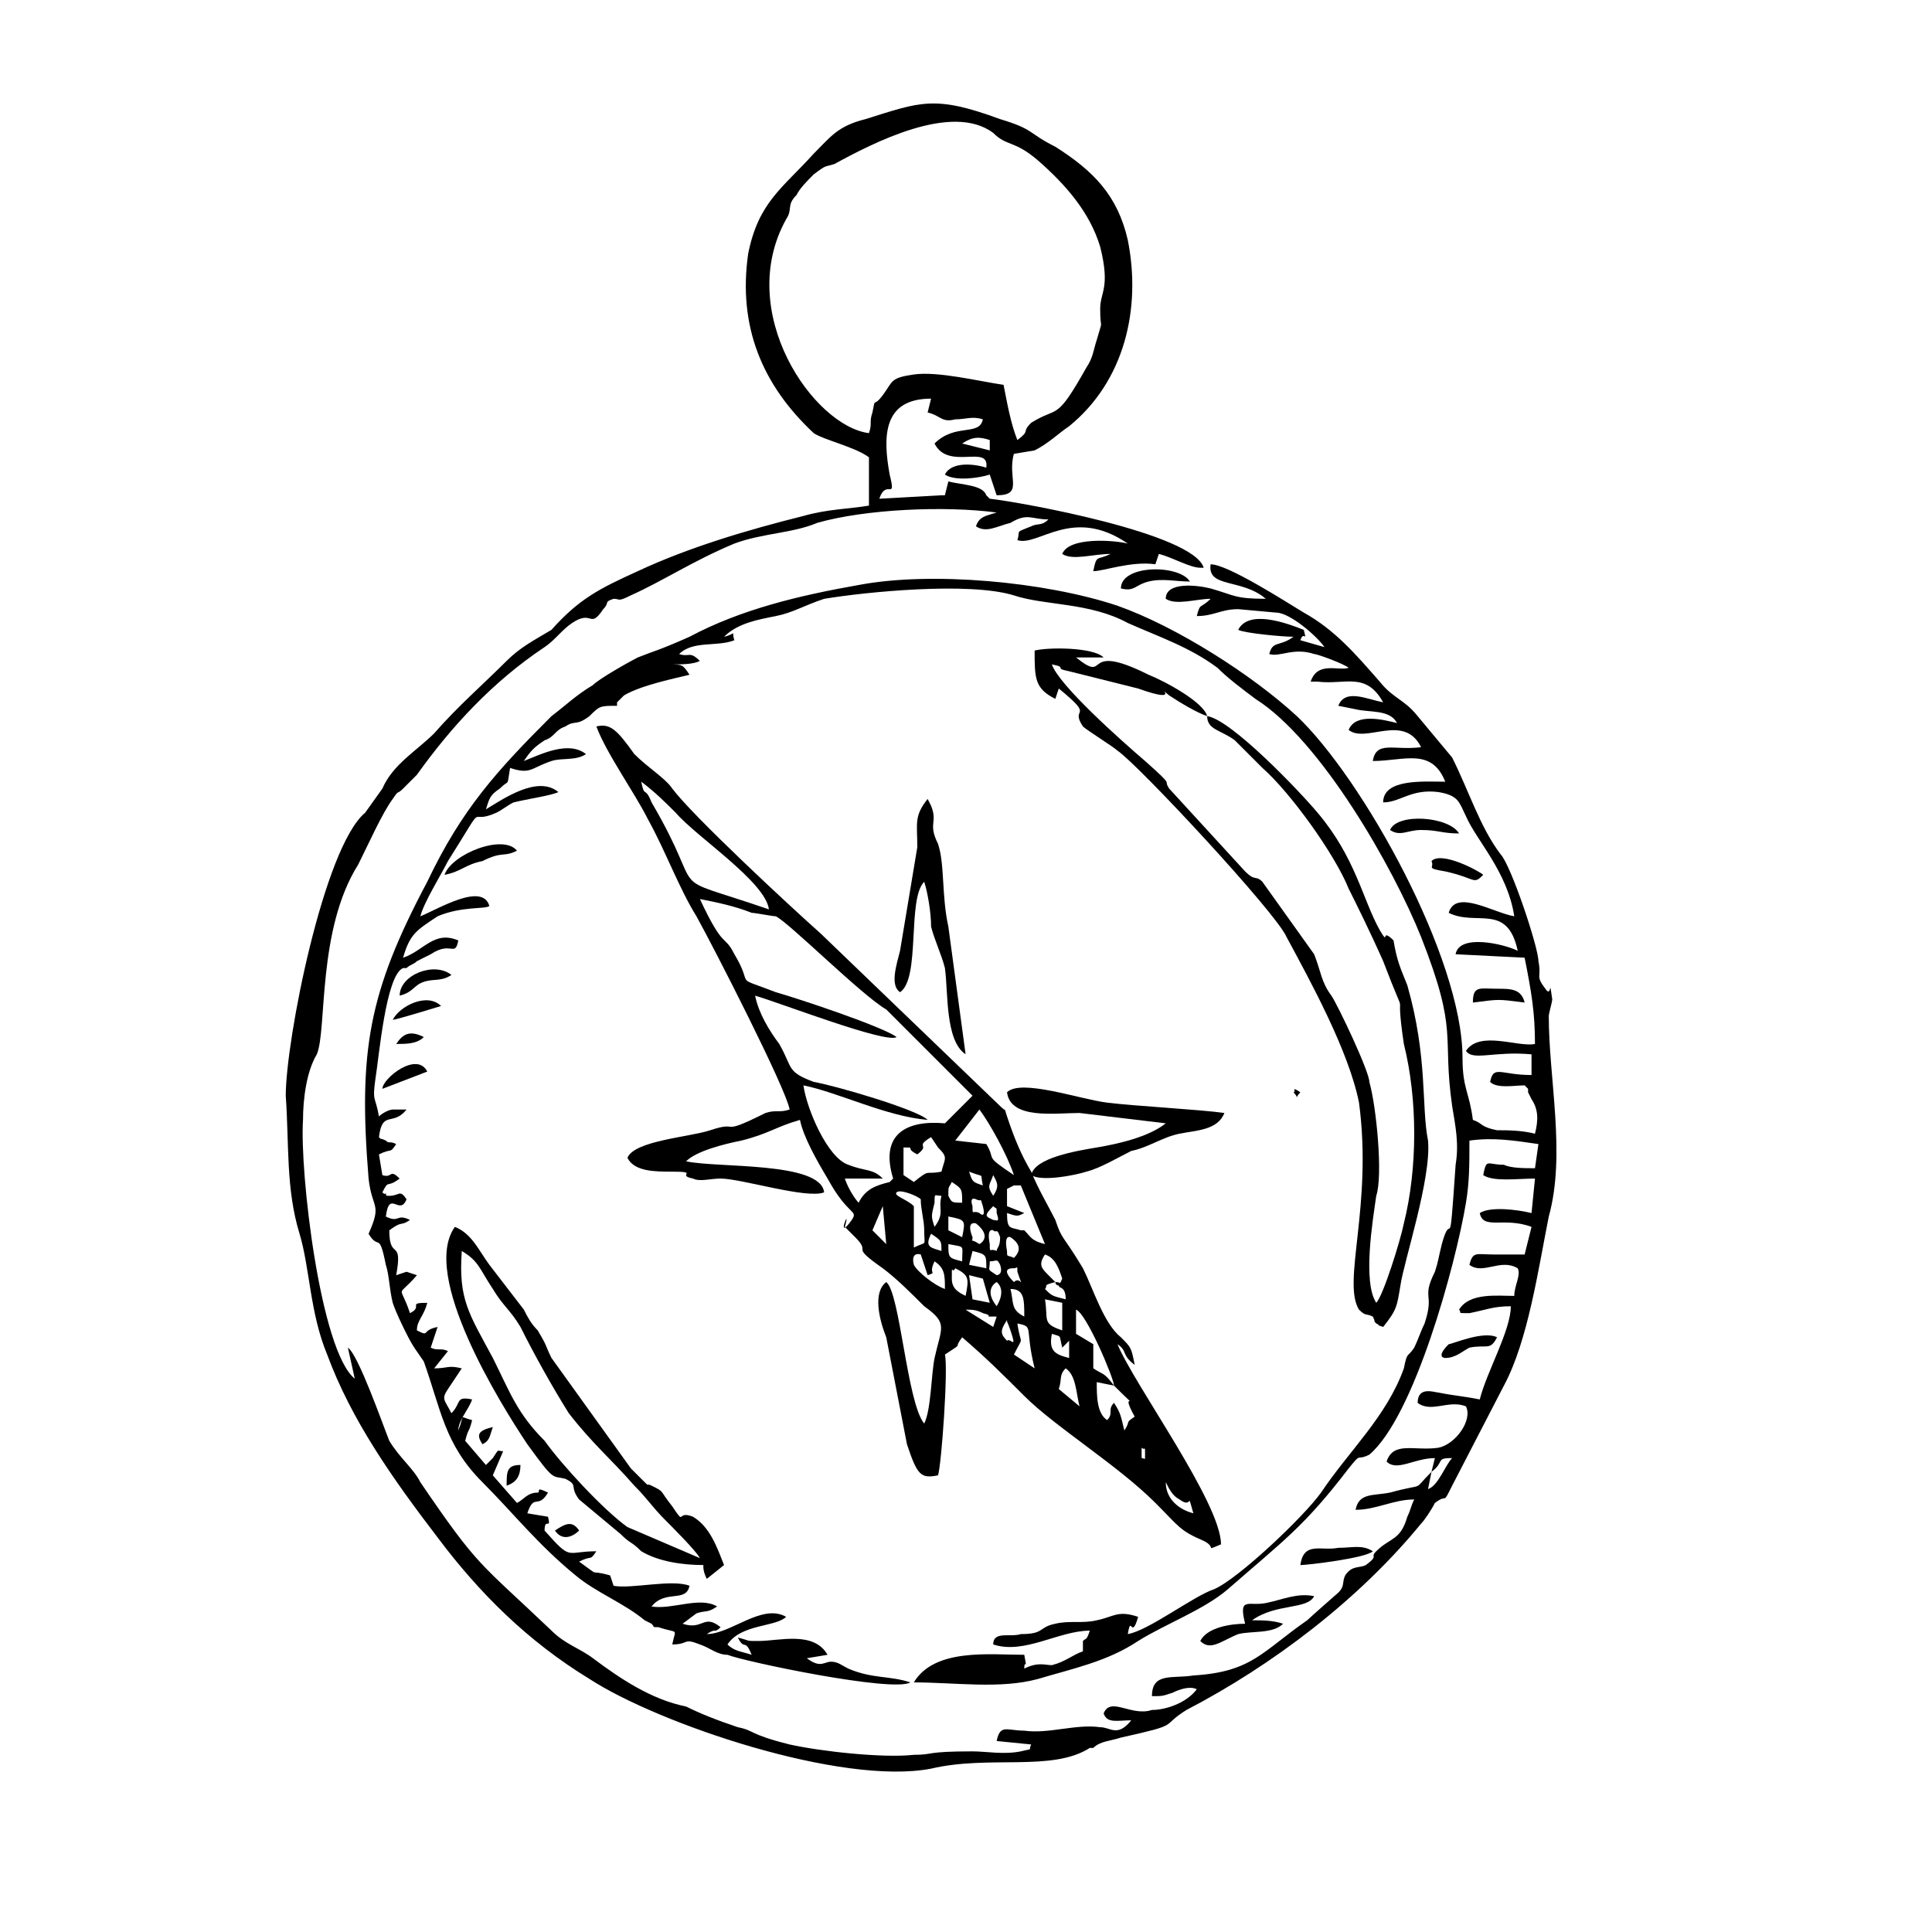 <?xml version="1.0" encoding="UTF-8" standalone="no"?>
<!-- Created with Inkscape (http://www.inkscape.org/) -->

<svg
   width="59.981"
   height="59.981"
   viewBox="0 0 15.87 15.87"
   version="1.1"
   id="svg1"
   xml:space="preserve"
   xmlns="http://www.w3.org/2000/svg"
   xmlns:svg="http://www.w3.org/2000/svg"><defs
     id="defs1" /><g
     id="layer12"
     style="display:inline"
     transform="translate(-18.915,-0.417)"><g
       fill-rule="evenodd"
       id="g22"
       transform="matrix(0.012,0,0,0.012,19.42,1.027)"><path
         d="m 937.8,956.69 c 9.449,-7.086 2.363,-9.449 14.172,-9.449 -4.723,4.723 -9.449,18.898 -16.535,21.262 z M 616.54,252.75 c 7.086,-4.723 11.812,-4.723 18.898,-2.363 v 7.086 z m -63.781,-7.086 c -37.797,-4.723 -92.125,-82.676 -56.691,-146.46 4.723,-7.086 0,-9.449 7.086,-16.535 2.363,-4.723 7.086,-9.449 11.812,-14.172 9.449,-7.086 7.086,-4.723 14.172,-7.086 25.984,-14.172 80.316,-42.52 108.66,-21.262 9.449,9.449 14.172,4.723 30.707,18.898 18.898,16.535 35.434,35.434 42.52,59.055 7.086,28.348 0,30.707 0,42.52 0,16.535 2.363,4.723 -2.363,21.262 -2.363,7.086 -2.363,11.812 -7.086,18.898 -21.262,37.797 -18.898,25.984 -37.797,37.797 -7.086,7.086 0,4.723 -9.449,11.812 -4.723,-11.812 -7.086,-25.984 -9.449,-37.797 -16.535,-2.363 -44.883,-9.449 -61.418,-7.086 -16.535,2.363 -14.172,4.723 -21.262,14.172 -7.086,9.449 -4.723,0 -7.086,11.812 -2.363,7.086 0,7.086 -2.363,14.172 z m 385.04,711.02 c -14.172,14.172 -2.363,7.086 -28.348,14.172 -11.812,2.363 -21.262,0 -23.621,11.812 14.172,0 25.984,-7.086 40.156,-7.086 -2.363,4.723 -2.363,7.086 -4.723,11.812 -4.723,16.535 -11.812,14.172 -21.262,23.621 -4.723,4.723 2.363,2.363 -7.086,9.449 -4.723,2.363 -9.449,0 -14.172,7.086 -2.363,4.723 0,7.086 -4.723,11.812 0,0 -18.898,16.535 -21.262,18.898 -30.707,21.262 -37.797,35.434 -77.953,37.797 -14.172,2.363 -28.348,-2.363 -28.348,14.172 7.086,0 7.086,0 14.172,-2.363 4.723,-2.363 11.812,-4.723 16.535,-2.363 -7.086,9.449 -21.262,14.172 -30.707,14.172 -14.172,4.723 -28.348,-9.449 -33.07,2.363 2.363,7.086 9.449,4.723 18.898,4.723 -9.449,11.812 -14.172,4.723 -21.262,4.723 -16.535,-2.363 -35.434,4.723 -51.969,2.363 -11.812,0 -16.535,-4.723 -18.898,7.086 l 23.621,2.363 c -2.363,4.723 2.363,2.363 -7.086,4.723 -11.812,2.363 -23.621,0 -33.07,0 -33.07,0 -25.984,2.363 -40.156,2.363 -21.262,2.363 -63.781,-2.363 -85.039,-7.086 -28.348,-7.086 -23.621,-9.449 -35.434,-11.812 -14.172,-4.723 -25.984,-9.449 -35.434,-14.172 -23.621,-4.723 -44.883,-18.898 -63.781,-33.07 -9.449,-7.086 -18.898,-9.449 -28.348,-18.898 -49.605,-47.242 -49.605,-42.52 -89.766,-101.57 -4.723,-9.449 -14.172,-16.535 -21.262,-28.348 -4.723,-11.812 -21.262,-59.055 -28.348,-63.781 l 4.723,21.262 c -23.621,-18.898 -37.797,-141.73 -35.434,-177.16 0,-14.172 2.363,-33.07 9.449,-44.883 7.086,-16.535 0,-85.039 28.348,-129.92 7.086,-14.172 16.535,-35.434 23.621,-44.883 4.723,-7.086 2.363,-2.363 7.086,-7.086 2.363,-2.363 7.086,-7.086 9.449,-9.449 23.621,-33.07 51.969,-63.781 87.402,-87.402 7.086,-4.723 11.812,-11.812 18.898,-16.535 14.172,-9.449 11.812,4.723 21.262,-9.449 4.723,-4.723 0,-4.723 7.086,-7.086 4.723,0 2.363,2.363 11.812,-2.363 21.262,-9.449 42.52,-23.621 70.867,-35.434 18.898,-7.086 40.156,-7.086 56.691,-14.172 33.07,-9.449 87.402,-11.812 122.84,-7.086 -7.086,2.363 -11.812,2.363 -14.172,9.449 7.086,4.723 14.172,0 23.621,-2.363 11.812,-7.086 14.172,-2.363 25.984,-2.363 -4.723,4.723 -7.086,2.363 -11.812,4.723 -11.812,4.723 -7.086,2.363 -9.449,9.449 14.172,4.723 37.797,-23.621 75.59,2.363 -9.449,-2.363 -40.156,-4.723 -44.883,7.086 7.086,4.723 21.262,0 33.07,0 -9.449,4.723 -9.449,0 -11.812,11.812 7.086,0 25.984,-7.086 42.52,-4.723 l 2.363,-7.086 c 9.449,2.363 21.262,9.449 28.348,9.449 h 2.363 c -7.086,-23.621 -125.2,-44.883 -146.46,-47.242 l -2.363,-2.363 c -2.363,-7.086 -16.535,-7.086 -25.984,-9.449 l -2.363,9.449 h -2.363 l -42.52,2.363 c 4.723,-14.172 11.812,2.363 7.086,-16.535 -4.723,-25.984 -4.723,-51.969 28.348,-51.969 l -2.363,9.449 c 9.449,2.363 9.449,7.086 18.898,4.723 7.086,0 11.812,-2.363 18.898,0 -2.363,11.812 -18.898,2.363 -33.07,16.535 9.449,18.898 37.797,0 35.434,16.535 -7.086,-2.363 -23.621,-4.723 -28.348,4.723 7.086,4.723 23.621,2.363 30.707,0 l 4.723,14.172 c 18.898,0 7.086,-11.812 11.812,-28.348 l 14.172,-2.363 c 9.449,-4.723 16.535,-11.812 23.621,-16.535 37.797,-30.707 49.605,-80.316 40.156,-127.56 -7.086,-30.707 -23.621,-47.242 -49.605,-63.781 -18.898,-9.449 -14.172,-11.812 -37.797,-18.898 -44.883,-16.535 -54.332,-11.812 -92.125,0 -18.898,4.723 -23.621,11.812 -35.434,23.621 -21.262,23.621 -37.797,33.07 -44.883,68.504 -7.086,49.605 9.449,89.766 44.883,122.84 7.086,4.723 28.348,9.449 37.797,16.535 v 33.07 c -14.172,2.363 -28.348,2.363 -44.883,7.086 -37.797,9.449 -77.953,21.262 -113.39,37.797 -25.984,11.812 -40.156,18.898 -59.055,40.156 -11.812,7.086 -21.262,11.812 -30.707,21.262 -16.535,16.535 -33.07,30.707 -49.605,49.605 -11.812,11.812 -28.348,21.262 -35.434,37.797 l -11.812,16.535 c -28.348,23.621 -54.332,155.91 -54.332,193.7 2.363,33.07 0,63.781 9.449,94.488 7.086,23.621 7.086,54.332 18.898,82.676 16.535,44.883 44.883,85.039 75.59,125.2 28.348,37.797 61.418,70.867 103.94,96.852 47.242,30.707 172.44,73.227 233.86,61.418 40.156,-9.449 82.676,2.363 108.66,-14.172 h 2.363 c 4.723,-4.723 11.812,-4.723 18.898,-7.086 42.52,-9.449 25.984,-7.086 44.883,-18.898 59.055,-30.707 118.11,-75.59 160.63,-127.56 2.363,-2.363 7.086,-9.449 9.449,-14.172 9.449,-7.086 4.723,2.363 11.812,-11.812 l 35.434,-68.504 c 16.535,-30.707 23.621,-80.316 30.707,-115.75 11.812,-42.52 0,-94.488 0,-137.01 0,-2.363 2.363,-9.449 2.363,-11.812 -2.363,-16.535 0,0 -4.723,-7.086 -7.086,-9.449 -2.363,-7.086 -4.723,-18.898 0,-9.449 -18.898,-66.141 -25.984,-73.227 -14.172,-18.898 -21.262,-42.52 -33.07,-66.141 l -23.621,-28.348 c -9.449,-11.812 -16.535,-11.812 -25.984,-23.621 -16.535,-18.898 -30.707,-35.434 -51.969,-47.242 -11.812,-7.086 -51.969,-33.07 -63.781,-33.07 -2.363,16.535 21.262,9.449 37.797,23.621 -21.262,0 -21.262,-2.363 -37.797,-7.086 -9.449,-2.363 -30.707,-4.723 -30.707,7.086 7.086,4.723 21.262,0 30.707,0 -7.086,7.086 -7.086,2.363 -9.449,11.812 11.812,0 16.535,-4.723 28.348,-4.723 l 25.984,2.363 c 9.449,0 28.348,16.535 33.07,23.621 l -16.535,-4.723 c 2.363,-7.086 4.723,2.363 2.363,-7.086 -11.812,-4.723 -37.797,-14.172 -44.883,0 4.723,2.363 30.707,4.723 37.797,4.723 -9.449,7.086 -14.172,2.363 -16.535,11.812 7.086,2.363 16.535,-4.723 30.707,0 2.363,0 21.262,7.086 23.621,9.449 -7.086,2.363 -21.262,-4.723 -25.984,9.449 h 4.723 c 18.898,2.363 33.07,-7.086 44.883,14.172 -11.812,-2.363 -25.984,-9.449 -30.707,2.363 l 11.812,2.363 c 9.449,2.363 23.621,0 28.348,9.449 -9.449,-2.363 -28.348,-7.086 -33.07,4.723 11.812,9.449 37.797,-11.812 49.605,11.812 -18.898,2.363 -30.707,-4.723 -33.07,9.449 21.262,0 40.156,-9.449 49.605,14.172 -14.172,0 -42.52,-2.363 -42.52,14.172 11.812,0 18.898,-9.449 37.797,-7.086 14.172,2.363 14.172,7.086 18.898,16.535 7.086,16.535 28.348,37.797 33.07,68.504 -14.172,-2.363 -40.156,-18.898 -44.883,-2.363 18.898,9.449 40.156,-7.086 47.242,25.984 -9.449,-4.723 -40.156,-11.812 -42.52,2.363 l 47.242,2.363 c 4.723,23.621 7.086,37.797 7.086,59.055 -11.812,2.363 -37.797,-9.449 -47.242,4.723 4.723,7.086 18.898,0 44.883,2.363 v 14.172 c -21.262,0 -25.984,-7.086 -28.348,4.723 4.723,4.723 16.535,2.363 23.621,2.363 l 2.363,2.363 v 2.363 l 2.363,4.723 c 4.723,7.086 4.723,14.172 2.363,23.621 -9.449,-2.363 -18.898,-2.363 -25.984,-2.363 -11.812,-2.363 -9.449,-4.723 -16.535,-7.086 -2.363,-18.898 -7.086,-21.262 -7.086,-42.52 0,-68.504 -68.504,-191.34 -113.39,-233.86 -30.707,-28.348 -82.676,-61.418 -122.84,-75.59 -49.605,-16.535 -127.56,-23.621 -177.16,-14.172 -40.156,7.086 -80.316,16.535 -115.75,35.434 -21.262,9.449 -23.621,9.449 -35.434,14.172 -4.723,2.363 -25.984,14.172 -30.707,18.898 -11.812,7.086 -18.898,14.172 -28.348,21.262 -37.797,37.797 -61.418,63.781 -85.039,113.39 -40.156,75.59 -47.242,115.75 -40.156,203.15 2.363,21.262 9.449,16.535 0,37.797 7.086,11.812 7.086,-2.363 11.812,21.262 2.363,7.086 2.363,16.535 4.723,25.984 2.363,7.086 7.086,16.535 9.449,21.262 4.723,9.449 7.086,11.812 11.812,18.898 11.812,33.07 14.172,56.691 40.156,82.676 21.262,21.262 37.797,42.52 63.781,63.781 14.172,11.812 33.07,18.898 47.242,30.707 l 4.723,2.363 c 2.363,2.363 0,2.363 4.723,2.363 14.172,4.723 11.812,0 9.449,11.812 11.812,0 7.086,-4.723 18.898,0 7.086,2.363 11.812,7.086 18.898,7.086 11.812,4.723 113.39,25.984 125.2,18.898 -14.172,-4.723 -25.984,-2.363 -42.52,-9.449 -4.723,-2.363 -7.086,-4.723 -11.812,-4.723 -4.723,0 -7.086,4.723 -16.535,-2.363 l 14.172,-2.363 c -9.449,-16.535 -33.07,-9.449 -47.242,-9.449 -9.449,0 -4.723,0 -14.172,-2.363 4.723,9.449 4.723,0 9.449,11.812 -7.086,-2.363 -11.812,-2.363 -16.535,-7.086 9.449,-14.172 33.07,-11.812 40.156,-18.898 -16.535,-9.449 -37.797,11.812 -54.332,11.812 7.086,-4.723 4.723,0 9.449,-4.723 -11.812,-9.449 -11.812,2.363 -25.984,-2.363 l 9.449,-7.086 c 7.086,-2.363 7.086,0 14.172,-4.723 -11.812,-7.086 -30.707,2.363 -44.883,0 9.449,-11.812 23.621,-2.363 25.984,-14.172 -11.812,-4.723 -40.156,2.363 -51.969,0 l -2.363,-7.086 c -16.535,-4.723 -4.723,2.363 -21.262,-9.449 9.449,-4.723 7.086,0 11.812,-7.086 -21.262,0 -16.535,7.086 -35.434,-14.172 0,-9.449 4.723,0 2.363,-9.449 l -14.172,-2.363 c 4.723,-14.172 7.086,-2.363 14.172,-14.172 -9.449,-4.723 -4.723,0 -7.086,0 -7.086,0 -9.449,4.723 -14.172,7.086 l -16.535,-18.898 7.086,-16.535 c -4.723,0 -2.363,-2.363 -7.086,4.723 l -4.723,4.723 -14.172,-16.535 c 2.363,-9.449 2.363,-4.723 4.723,-14.172 -9.449,-2.363 -4.723,-4.723 -9.449,7.086 0,-7.086 7.086,-14.172 9.449,-21.262 -11.812,-2.363 -7.086,2.363 -14.172,9.449 -4.723,-9.449 -7.086,-9.449 -2.363,-16.535 l 9.449,-14.172 c -9.449,-2.363 -9.449,0 -18.898,0 l 9.449,-11.812 c -4.723,-2.363 -7.086,0 -11.812,-2.363 l 4.723,-14.172 c -11.812,2.363 -4.723,7.086 -14.172,2.363 0,-7.086 4.723,-9.449 7.086,-18.898 -14.172,0 -2.363,2.363 -11.812,7.086 -7.086,-21.262 -9.449,-9.449 4.723,-25.984 l -7.086,-2.363 -7.086,2.363 c 4.723,-25.984 -4.723,-9.449 -4.723,-30.707 9.449,-7.086 7.086,-2.363 14.172,-7.086 -9.449,-4.723 -7.086,2.363 -16.535,-2.363 2.363,-18.898 9.449,0 14.172,-11.812 -4.723,-7.086 -4.723,-2.363 -11.812,-2.363 -2.363,0 -2.363,0 -2.363,-2.363 0,0 0,2.363 -2.363,0 4.723,-9.449 2.363,-2.363 11.812,-9.449 -7.086,-7.086 -4.723,0 -11.812,-2.363 l -2.363,-14.172 c 9.449,-4.723 7.086,0 11.812,-7.086 -4.723,-2.363 -4.723,0 -7.086,-2.363 -4.723,-2.363 -2.363,0 -4.723,-2.363 2.363,-18.898 9.449,-7.086 18.898,-18.898 h -9.449 c -2.363,0 -7.086,2.363 -9.449,4.723 -2.363,-14.172 -4.723,-9.449 -2.363,-25.984 2.363,-14.172 7.086,-70.867 18.898,-75.59 h 2.363 c 2.363,-2.363 4.723,-2.363 7.086,-4.723 4.723,-2.363 4.723,-2.363 9.449,-4.723 14.172,-9.449 16.535,2.363 18.898,-9.449 -16.535,-7.086 -23.621,7.086 -37.797,11.812 4.723,-16.535 9.449,-18.898 23.621,-28.348 16.535,-7.086 33.07,-4.723 35.434,-7.086 -4.723,-16.535 -35.434,2.363 -47.242,7.086 2.363,-9.449 14.172,-28.348 18.898,-37.797 28.348,-44.883 11.812,-23.621 33.07,-33.07 4.723,-2.363 7.086,-4.723 11.812,-7.086 9.449,-2.363 25.984,-4.723 30.707,-7.086 -14.172,-11.812 -37.797,4.723 -49.605,11.812 2.363,-7.086 2.363,-9.449 9.449,-14.172 7.086,-7.086 4.723,0 7.086,-14.172 14.172,4.723 14.172,0 28.348,-4.723 7.086,-2.363 16.535,0 23.621,-4.723 -11.812,-9.449 -30.707,0 -42.52,4.723 4.723,-7.086 7.086,-9.449 14.172,-14.172 7.086,-2.363 7.086,-7.086 14.172,-9.449 7.086,-4.723 7.086,0 16.535,-7.086 7.086,-7.086 7.086,-7.086 18.898,-7.086 v -2.363 l 4.723,-4.723 c 11.812,-7.086 35.434,-11.812 44.883,-14.172 -4.723,-7.086 -4.723,-7.086 -14.172,-7.086 9.449,0 16.535,0 21.262,-2.363 -7.086,-7.086 -7.086,-2.363 -14.172,-4.723 9.449,-9.449 25.984,-4.723 37.797,-9.449 -2.363,-7.086 2.363,-4.723 -7.086,-2.363 9.449,-9.449 23.621,-11.812 35.434,-14.172 11.812,-2.363 18.898,-7.086 33.07,-11.812 28.348,-4.723 99.211,-11.812 129.92,-2.363 21.262,7.086 51.969,4.723 77.953,18.898 21.262,9.449 42.52,16.535 61.418,30.707 7.086,7.086 16.535,14.172 25.984,21.262 44.883,28.348 94.488,115.75 113.39,162.99 25.984,66.141 14.172,66.141 21.262,115.75 2.363,14.172 4.723,25.984 2.363,40.156 -4.723,68.504 -2.363,28.348 -9.449,54.332 -2.363,9.449 -2.363,11.812 -4.723,18.898 -9.449,18.898 0,14.172 -7.086,35.434 -2.363,4.723 -4.723,11.812 -7.086,16.535 -4.723,7.086 -4.723,2.363 -7.086,14.172 -11.812,33.07 -37.797,56.691 -56.691,85.039 -11.812,16.535 -56.691,59.055 -73.227,66.141 -14.172,4.723 -44.883,28.348 -59.055,30.707 2.363,-14.172 2.363,4.723 7.086,-11.812 -14.172,-4.723 -16.535,0 -28.348,2.363 -9.449,2.363 -18.898,0 -28.348,2.363 -11.812,2.363 -7.086,7.086 -23.621,7.086 -7.086,2.363 -18.898,-2.363 -18.898,7.086 21.262,7.086 44.883,-9.449 66.141,-9.449 -2.363,7.086 -2.363,4.723 -4.723,7.086 v 7.086 c -7.086,2.363 -11.812,7.086 -21.262,9.449 -4.723,0 -9.449,-2.363 -18.898,2.363 0,-7.086 2.363,2.363 0,-9.449 -23.621,0 -61.418,-4.723 -75.59,18.898 28.348,0 59.055,4.723 85.039,-2.363 23.621,-7.086 47.242,-11.812 68.504,-25.984 18.898,-11.812 44.883,-21.262 61.418,-35.434 37.797,-33.07 51.969,-42.52 82.676,-82.676 9.449,-11.812 4.723,-4.723 14.172,-9.449 30.707,-25.984 59.055,-129.92 66.141,-172.44 2.363,-14.172 2.363,-25.984 2.363,-42.52 16.535,-2.363 30.707,0 47.242,2.363 l -2.363,16.535 c -7.086,0 -16.535,0 -21.262,-2.363 -11.812,0 -11.812,-4.723 -14.172,7.086 7.086,4.723 23.621,2.363 35.434,2.363 l -2.363,23.621 c -9.449,-2.363 -28.348,-4.723 -35.434,0 2.363,11.812 16.535,2.363 35.434,9.449 l -4.723,18.898 h -21.262 c -11.812,0 -14.172,-2.363 -16.535,7.086 9.449,7.086 21.262,-4.723 33.07,2.363 2.363,4.723 -2.363,11.812 -2.363,18.898 -11.812,0 -30.707,-2.363 -37.797,9.449 2.363,2.363 -2.363,2.363 7.086,2.363 11.812,-2.363 16.535,-4.723 28.348,-4.723 0,16.535 -16.535,44.883 -21.262,63.781 -11.812,-2.363 -16.535,-2.363 -28.348,-4.723 -2.363,0 -14.172,-4.723 -14.172,7.086 9.449,7.086 21.262,-2.363 33.07,2.363 4.723,9.449 -7.086,25.984 -18.898,28.348 -16.535,2.363 -30.707,-4.723 -35.434,9.449 7.086,7.086 18.898,-2.363 33.07,-2.363 l -2.363,9.449 z"
         id="path1-3" /><path
         d="m 755.91,963.78 c 2.363,4.723 4.723,9.449 9.449,11.812 9.449,7.086 4.723,-7.086 9.449,9.449 -9.449,-2.363 -18.898,-9.449 -18.898,-21.262 z m -16.535,-23.621 c 2.363,2.363 2.363,-2.363 2.363,4.723 0,4.723 0,2.363 -2.363,2.363 z m -18.898,-42.52 c 21.262,21.262 2.363,0 14.172,21.262 -7.086,4.723 -2.363,2.363 -7.086,9.449 -2.363,-9.449 -2.363,-11.812 -7.086,-18.898 -4.723,4.723 0,7.086 -4.723,11.812 -7.086,-4.723 -7.086,-16.535 -7.086,-25.984 l 11.812,2.363 z m -33.07,-11.812 c 7.086,4.723 7.086,16.535 9.449,25.984 l -14.172,-11.812 c 2.363,-7.086 0,-9.449 4.723,-14.172 z m -9.449,-23.621 c 7.086,2.363 4.723,0 7.086,9.449 l 4.723,-4.723 v 11.812 c -9.449,-2.363 -14.172,-4.723 -11.812,-16.535 z m -30.707,-9.449 c 0,2.363 0,0 2.363,7.086 4.723,14.172 0,4.723 -2.363,7.086 -4.723,-4.723 -4.723,-7.086 0,-14.172 z m 73.227,44.883 c -7.086,-9.449 -7.086,-7.086 -14.172,-11.812 v -16.535 l -11.812,-7.086 v -16.535 c 7.086,2.363 25.984,47.242 25.984,51.969 z m -66.141,-42.52 c 11.812,2.363 4.723,2.363 11.812,30.707 l -14.172,-9.449 c 7.086,-14.172 4.723,-4.723 2.363,-21.262 z m 18.898,-16.535 11.812,2.363 v 18.898 c -14.172,-4.723 -9.449,-7.086 -11.812,-21.262 z m -54.332,7.086 c 4.723,0 7.086,0 11.812,2.363 9.449,2.363 -2.363,2.363 9.449,2.363 l -2.363,7.086 z m 21.262,-18.898 c 0,0 7.086,4.723 0,16.535 -9.449,-11.812 0,-16.535 0,-16.535 z m 9.449,4.723 c 9.449,0 9.449,7.086 9.449,18.898 -9.449,-4.723 -7.086,-9.449 -9.449,-18.898 z m 30.707,-4.723 c 0,2.363 2.363,2.363 2.363,2.363 0,2.363 4.723,0 4.723,9.449 -9.449,-2.363 -9.449,-2.363 -14.172,-7.086 2.363,-2.363 -2.363,-2.363 7.086,-4.723 z m -68.504,-9.449 c 9.449,4.723 9.449,7.086 7.086,18.898 -4.723,-2.363 -9.449,-4.723 -9.449,-11.812 0,-11.812 0,-2.363 2.363,-7.086 z m 40.156,0 c 2.363,0 2.363,-2.363 2.363,2.363 4.723,14.172 2.363,2.363 -2.363,7.086 -9.449,-9.449 -2.363,-9.449 0,-9.449 z m -30.707,4.723 9.449,2.363 4.723,16.535 -11.812,-2.363 -2.363,-16.535 z m 59.055,4.723 -4.723,-4.723 c -4.723,-4.723 -7.086,-7.086 -2.363,-14.172 7.086,2.363 9.449,9.449 11.812,16.535 -2.363,4.723 0,2.363 -4.723,2.363 z m -44.883,-14.172 c 4.723,0 4.723,-2.363 7.086,2.363 2.363,7.086 -2.363,7.086 -2.363,7.086 -7.086,-4.723 -4.723,-2.363 -4.723,-9.449 z m -47.242,-4.723 4.723,14.172 c 7.086,-2.363 0,0 4.723,-9.449 7.086,4.723 7.086,9.449 7.086,18.898 -7.086,-2.363 -18.898,-11.812 -21.262,-16.535 -2.363,-9.449 4.723,-7.086 4.723,-7.086 z m 35.434,-2.363 c 9.449,2.363 9.449,2.363 9.449,11.812 l -11.812,-2.363 z m 25.984,-9.449 c 7.086,4.723 7.086,9.449 2.363,14.172 -4.723,-2.363 -4.723,0 -4.723,-4.723 -2.363,-11.812 2.363,-9.449 2.363,-9.449 z m -42.52,4.723 c 11.812,2.363 9.449,0 9.449,11.812 -9.449,-2.363 -9.449,-2.363 -9.449,-11.812 z m 30.707,-9.449 c 2.363,2.363 2.363,-2.363 4.723,4.723 0,7.086 -2.363,7.086 -2.363,9.449 -4.723,-2.363 -4.723,2.363 -4.723,-4.723 -2.363,-11.812 2.363,-9.449 2.363,-9.449 z m -42.52,2.363 c 7.086,4.723 7.086,4.723 7.086,11.812 -7.086,-2.363 -11.812,-2.363 -7.086,-11.812 z m 30.707,-7.086 c 11.812,9.449 2.363,14.172 2.363,14.172 -7.086,-4.723 -4.723,0 -4.723,-4.723 -4.723,-11.812 2.363,-9.449 2.363,-9.449 z m -18.898,4.723 v -9.449 c 11.812,2.363 11.812,2.363 9.449,14.172 z m -44.883,-16.535 2.363,25.984 -9.449,-9.449 z m 77.953,4.723 c 2.363,7.086 0,4.723 -2.363,4.723 -4.723,-2.363 -7.086,-2.363 0,-9.449 2.363,2.363 2.363,0 2.363,4.723 z m -9.449,-4.723 c 2.363,9.449 -2.363,4.723 -2.363,4.723 -4.723,-2.363 -4.723,2.363 -4.723,-4.723 -2.363,-7.086 2.363,-4.723 2.363,-4.723 4.723,2.363 2.363,-2.363 4.723,4.723 z m 16.535,4.723 c 7.086,2.363 7.086,2.363 11.812,0 l -11.812,-4.723 v -11.812 l 4.723,-2.363 h 4.723 l 16.535,40.156 c -9.449,-2.363 -9.449,-4.723 -14.172,-9.449 h -2.363 c -7.086,-2.363 -9.449,0 -9.449,-11.812 z m -49.605,9.449 c -2.363,-7.086 -2.363,-7.086 0,-16.535 0,-7.086 0,-4.723 4.723,-4.723 -2.363,9.449 2.363,11.812 -4.723,21.262 z m -9.449,-18.898 c 0,7.086 2.363,14.172 2.363,21.262 0,11.812 2.363,7.086 -7.086,11.812 v -28.348 c -4.723,-4.723 -14.172,-7.086 -11.812,-9.449 2.363,-2.363 14.172,2.363 16.535,4.723 z m 21.262,-11.812 c 7.086,4.723 7.086,4.723 7.086,14.172 -7.086,0 -7.086,0 -9.449,-4.723 0,-7.086 0,-4.723 2.363,-9.449 z m 28.348,-4.723 c 2.363,4.723 4.723,7.086 0,14.172 -4.723,-7.086 -2.363,-7.086 0,-14.172 z m -16.535,-2.363 c 11.812,4.723 7.086,0 9.449,9.449 -7.086,-2.363 -7.086,-2.363 -9.449,-9.449 z m -35.434,-11.812 c 9.449,-7.086 -2.363,-4.723 9.449,-11.812 l 4.723,7.086 c 7.086,7.086 4.723,7.086 2.363,16.535 -11.812,2.363 -7.086,-2.363 -18.898,7.086 l -7.086,-4.723 v -18.898 c 9.449,0 0,0 9.449,4.723 z m 42.52,-30.707 c 7.086,9.449 18.898,30.707 23.621,44.883 -21.262,-14.172 -11.812,-9.449 -18.898,-21.262 l -21.262,-2.363 16.535,-21.262 z m -56.691,-49.605 c -9.449,-7.086 -66.141,-25.984 -82.676,-30.707 -30.707,-11.812 -14.172,-2.363 -28.348,-25.984 -7.086,-14.172 -7.086,-2.363 -23.621,-37.797 11.812,2.363 23.621,4.723 35.434,9.449 2.363,0 14.172,2.363 16.535,2.363 9.449,4.723 59.055,54.332 75.59,63.781 l 59.055,59.055 -18.898,18.898 c -25.984,-2.363 -44.883,7.086 -35.434,37.797 l -2.363,2.363 c -9.449,2.363 -16.535,4.723 -21.262,14.172 -2.363,-2.363 -7.086,-9.449 -9.449,-16.535 h 25.984 c -7.086,-7.086 -11.812,-4.723 -23.621,-9.449 -14.172,-4.723 -28.348,-37.797 -30.707,-54.332 23.621,4.723 56.691,21.262 85.039,23.621 -7.086,-7.086 -63.781,-23.621 -77.953,-25.984 -18.898,-7.086 -14.172,-9.449 -23.621,-25.984 -7.086,-9.449 -14.172,-21.262 -16.535,-33.07 16.535,4.723 89.766,33.07 96.852,28.348 z m -87.402,-87.402 c -75.59,-25.984 -40.156,-4.723 -80.316,-73.227 -4.723,-11.812 -4.723,-2.363 -7.086,-14.172 9.449,7.086 16.535,14.172 23.621,21.262 14.172,16.535 61.418,47.242 63.781,66.141 z m -92.125,-106.3 c -11.812,-16.535 -16.535,-21.262 -25.984,-18.898 7.086,18.898 25.984,44.883 35.434,63.781 11.812,21.262 21.262,47.242 33.07,66.141 11.812,21.262 61.418,118.11 63.781,132.29 -7.086,2.363 -9.449,0 -16.535,2.363 -33.07,16.535 -16.535,4.723 -37.797,11.812 -14.172,4.723 -51.969,7.086 -56.691,18.898 4.723,9.449 18.898,9.449 30.707,9.449 18.898,0 2.363,2.363 14.172,4.723 4.723,2.363 11.812,0 18.898,0 14.172,0 59.055,14.172 70.867,9.449 -2.363,-21.262 -73.227,-16.535 -94.488,-21.262 7.086,-7.086 25.984,-11.812 37.797,-14.172 18.898,-4.723 23.621,-9.449 40.156,-14.172 2.363,11.812 11.812,28.348 18.898,40.156 14.172,25.984 21.262,21.262 16.535,28.348 -11.812,16.535 0,-11.812 -4.723,4.723 l 7.086,7.086 c 11.812,11.812 -4.723,4.723 18.898,21.262 9.449,7.086 18.898,16.535 28.348,25.984 16.535,11.812 11.812,14.172 7.086,35.434 -2.363,11.812 -2.363,35.434 -7.086,44.883 -11.812,-14.172 -16.535,-89.766 -25.984,-96.852 -9.449,7.086 -4.723,25.984 0,37.797 l 14.172,73.227 c 7.086,21.262 9.449,23.621 21.262,21.262 2.363,-7.086 7.086,-73.227 4.723,-82.676 14.172,-9.449 4.723,-2.363 11.812,-11.812 16.535,14.172 28.348,25.984 42.52,40.156 21.262,21.262 63.781,47.242 89.766,73.227 16.535,16.535 16.535,18.898 33.07,25.984 9.449,4.723 0,7.086 11.812,2.363 0,-28.348 -59.055,-108.66 -70.867,-137.01 7.086,4.723 2.363,7.086 11.812,14.172 -2.363,-11.812 -2.363,-11.812 -9.449,-18.898 -11.812,-9.449 -18.898,-33.07 -25.984,-47.242 -14.172,-23.621 -14.172,-18.898 -18.898,-33.07 -4.723,-9.449 -11.812,-21.262 -16.535,-33.07 -7.086,-11.812 -11.812,-23.621 -16.535,-37.797 -2.363,-7.086 0,-2.363 -4.723,-7.086 l -122.84,-118.11 c -21.262,-18.898 -87.402,-80.316 -101.57,-99.211 -4.723,-7.086 -16.535,-14.172 -25.984,-23.621 z"
         id="path2-6" /><path
         d="m 784.25,439.37 c 0,9.449 9.449,9.449 18.898,16.535 7.086,7.086 11.812,11.812 18.898,18.898 18.898,16.535 49.605,59.055 59.055,82.676 4.723,9.449 14.172,28.348 23.621,49.605 18.898,49.605 7.086,9.449 14.172,56.691 9.449,37.797 9.449,85.039 0,122.84 -2.363,11.812 -14.172,49.605 -18.898,54.332 -9.449,-14.172 -2.363,-56.691 0,-73.227 4.723,-14.172 0,-61.418 -4.723,-77.953 0,-7.086 -21.262,-51.969 -25.984,-59.055 -7.086,-9.449 -7.086,-16.535 -11.812,-28.348 l -35.434,-49.605 c -4.723,-4.723 -4.723,0 -11.812,-7.086 l -51.969,-56.691 c -4.723,-7.086 4.723,0 -16.535,-18.898 -16.535,-14.172 -59.055,-51.969 -63.781,-66.141 11.812,2.363 0,2.363 11.812,4.723 l 47.242,11.812 c 33.07,11.812 9.449,-4.723 21.262,4.723 7.086,4.723 18.898,11.812 25.984,14.172 z m 0,0 c -2.363,-9.449 -28.348,-23.621 -40.156,-28.348 -47.242,-23.621 -25.984,7.086 -49.605,-11.812 h 18.898 c -7.086,-7.086 -37.797,-7.086 -47.242,-4.723 0,18.898 0,25.984 14.172,33.07 l 2.363,-7.086 c 25.984,21.262 7.086,11.812 16.535,25.984 2.363,2.363 21.262,14.172 23.621,16.535 14.172,9.449 108.66,111.02 115.75,127.56 16.535,30.707 42.52,77.953 49.605,113.39 9.449,70.867 -11.812,122.84 0,141.73 4.723,4.723 4.723,2.363 9.449,4.723 2.363,4.723 0,2.363 2.363,4.723 4.723,2.363 -2.363,0 4.723,2.363 9.449,-11.812 9.449,-14.172 11.812,-28.348 2.363,-16.535 21.262,-73.227 18.898,-99.211 -4.723,-23.621 0,-56.691 -14.172,-106.3 -4.723,-11.812 -7.086,-16.535 -9.449,-30.707 -9.449,-9.449 -2.363,4.723 -9.449,-7.086 -11.812,-21.262 -16.535,-49.605 -42.52,-80.316 -11.812,-14.172 -59.055,-63.781 -75.59,-66.141 z"
         id="path3-7" /><path
         d="m 274.02,805.51 c 11.812,7.086 11.812,11.812 21.262,25.984 7.086,11.812 11.812,14.172 18.898,25.984 9.449,18.898 21.262,40.156 33.07,59.055 16.535,21.262 28.348,30.707 44.883,49.605 9.449,9.449 11.812,14.172 21.262,23.621 4.723,4.723 21.262,21.262 23.621,25.984 l -49.605,-21.262 c -16.535,-11.812 -44.883,-42.52 -56.691,-59.055 -18.898,-18.898 -23.621,-33.07 -35.434,-56.691 -16.535,-30.707 -23.621,-40.156 -21.262,-73.227 z m 144.09,174.8 c -9.449,-11.812 -4.723,-9.449 -14.172,-14.172 -4.723,-2.363 0,2.363 -7.086,-4.723 l -7.086,-7.086 -54.332,-75.59 c -4.723,-9.449 -2.363,-7.086 -9.449,-18.898 -4.723,-4.723 -7.086,-9.449 -9.449,-14.172 l -23.621,-30.707 c -7.086,-9.449 -11.812,-21.262 -23.621,-25.984 -23.621,33.07 30.707,120.47 49.605,148.82 18.898,25.984 16.535,21.262 25.984,23.621 9.449,4.723 2.363,4.723 9.449,14.172 l 28.348,23.621 c 7.086,7.086 7.086,4.723 14.172,11.812 11.812,7.086 28.348,9.449 42.52,9.449 0,2.363 0,4.723 2.363,9.449 l 11.812,-9.449 c -4.723,-11.812 -9.449,-25.984 -21.262,-33.07 -11.812,-4.723 -4.723,7.086 -14.172,-7.086 z"
         id="path4-5" /><path
         d="m 765.36,725.2 c 11.812,-2.363 25.984,-2.363 30.707,-14.172 -16.535,-2.363 -61.418,-4.723 -80.316,-7.086 -18.898,-2.363 -59.055,-16.535 -68.504,-7.086 2.363,18.898 33.07,14.172 49.605,14.172 18.898,2.363 40.156,4.723 59.055,7.086 -11.812,9.449 -33.07,14.172 -47.242,16.535 -14.172,2.363 -42.52,7.086 -44.883,18.898 7.086,4.723 30.707,0 37.797,-2.363 9.449,-2.363 21.262,-9.449 30.707,-14.172 11.812,-2.363 21.262,-9.449 33.07,-11.812 z"
         id="path5-3" /><path
         d="m 607.09,583.46 c -4.723,-21.262 -2.363,-42.52 -7.086,-56.691 -7.086,-14.172 0,-14.172 -4.723,-25.984 l -2.363,-4.723 c -9.449,11.812 -7.086,16.535 -7.086,33.07 l -11.812,70.867 c -2.363,9.449 -7.086,23.621 0,28.348 14.172,-9.449 4.723,-63.781 16.535,-75.59 2.363,7.086 4.723,21.262 4.723,30.707 2.363,9.449 7.086,18.898 9.449,28.348 2.363,16.535 0,49.605 14.172,59.055 l -11.812,-87.402 z"
         id="path6-5" /><path
         d="m 814.96,1058.3 c 16.535,-11.812 37.797,-7.086 42.52,-16.535 -11.812,-2.363 -21.262,2.363 -33.07,4.723 -11.812,2.363 -18.898,-4.723 -14.172,14.172 -9.449,0 -25.984,2.363 -30.707,11.812 7.086,7.086 14.172,0 25.984,-4.723 9.449,-2.363 23.621,0 30.707,-7.086 -7.086,-2.363 -14.172,-2.363 -21.262,-2.363 z"
         id="path7-6" /><path
         d="m 848.03,1020.5 c 4.723,0 44.883,-4.723 49.605,-9.449 -7.086,-4.723 -14.172,-2.363 -23.621,-2.363 -11.812,2.363 -23.621,-4.723 -25.984,11.812 z"
         id="path8-2" /><path
         d="m 909.45,517.32 c 7.086,4.723 11.812,0 21.262,0 11.812,0 14.172,2.363 25.984,2.363 -7.086,-11.812 -42.52,-14.172 -47.242,-2.363 z"
         id="path9-9" /><path
         d="m 725.2,351.97 c 9.449,2.363 9.449,-2.363 18.898,-4.723 9.449,-2.363 18.898,0 28.348,0 -7.086,-11.812 -47.242,-11.812 -47.242,4.723 z"
         id="path10-1" /><path
         d="m 262.2,548.03 c 11.812,-2.363 14.172,-7.086 25.984,-9.449 14.172,-7.086 14.172,-2.363 23.621,-7.086 -9.449,-11.812 -44.883,2.363 -49.605,16.535 z"
         id="path11-2" /><path
         d="m 947.24,878.74 c 7.086,0 11.812,-4.723 16.535,-7.086 11.812,-2.363 14.172,2.363 18.898,-7.086 -9.449,-4.723 -30.707,4.723 -33.07,4.723 -9.449,9.449 -2.363,9.449 -2.363,9.449 z"
         id="path12-7" /><path
         d="m 966.14,635.43 c 18.898,-2.363 16.535,-2.363 35.434,0 -2.363,-9.449 -9.449,-9.449 -18.898,-9.449 -11.812,0 -16.535,-2.363 -16.535,9.449 z"
         id="path13-0" /><path
         d="m 973.23,548.03 c -2.363,-2.363 -28.348,-16.535 -35.434,-9.449 2.363,4.723 -4.723,4.723 9.449,7.086 21.262,4.723 18.898,9.449 25.984,2.363 z"
         id="path14-9" /><path
         d="m 231.5,630.71 c 9.449,-2.363 9.449,-7.086 16.535,-9.449 7.086,-2.363 11.812,0 18.898,-4.723 -11.812,-9.449 -35.434,0 -35.434,14.172 z"
         id="path15-3" /><path
         d="m 250.39,682.68 c -7.086,-14.172 -30.707,4.723 -30.707,11.812 z"
         id="path16-6" /><path
         d="m 226.77,647.24 c 2.363,0 33.07,-9.449 33.07,-9.449 -9.449,-9.449 -28.348,0 -33.07,9.449 z"
         id="path17-0" /><path
         d="m 337.8,996.85 c 4.723,7.086 11.812,4.723 16.535,0 -4.723,-7.086 -9.449,-4.723 -16.535,0 z"
         id="path18-6" /><path
         d="m 229.13,663.78 c 7.086,0 14.172,0 18.898,-4.723 -9.449,-4.723 -14.172,-2.363 -18.898,4.723 z"
         id="path19" /><path
         d="m 304.72,966.14 c 7.086,-2.363 9.449,-7.086 9.449,-14.172 -9.449,0 -9.449,4.723 -9.449,14.172 z"
         id="path20" /><path
         d="m 288.19,937.8 c 4.723,-2.363 4.723,-4.723 7.086,-11.812 -9.449,2.363 -11.812,4.723 -7.086,11.812 z"
         id="path21" /><path
         d="m 848.03,696.85 c -7.086,-4.723 -2.363,0 -4.723,0 4.723,4.723 0,4.723 4.723,0 z"
         id="path22" /></g></g></svg>
